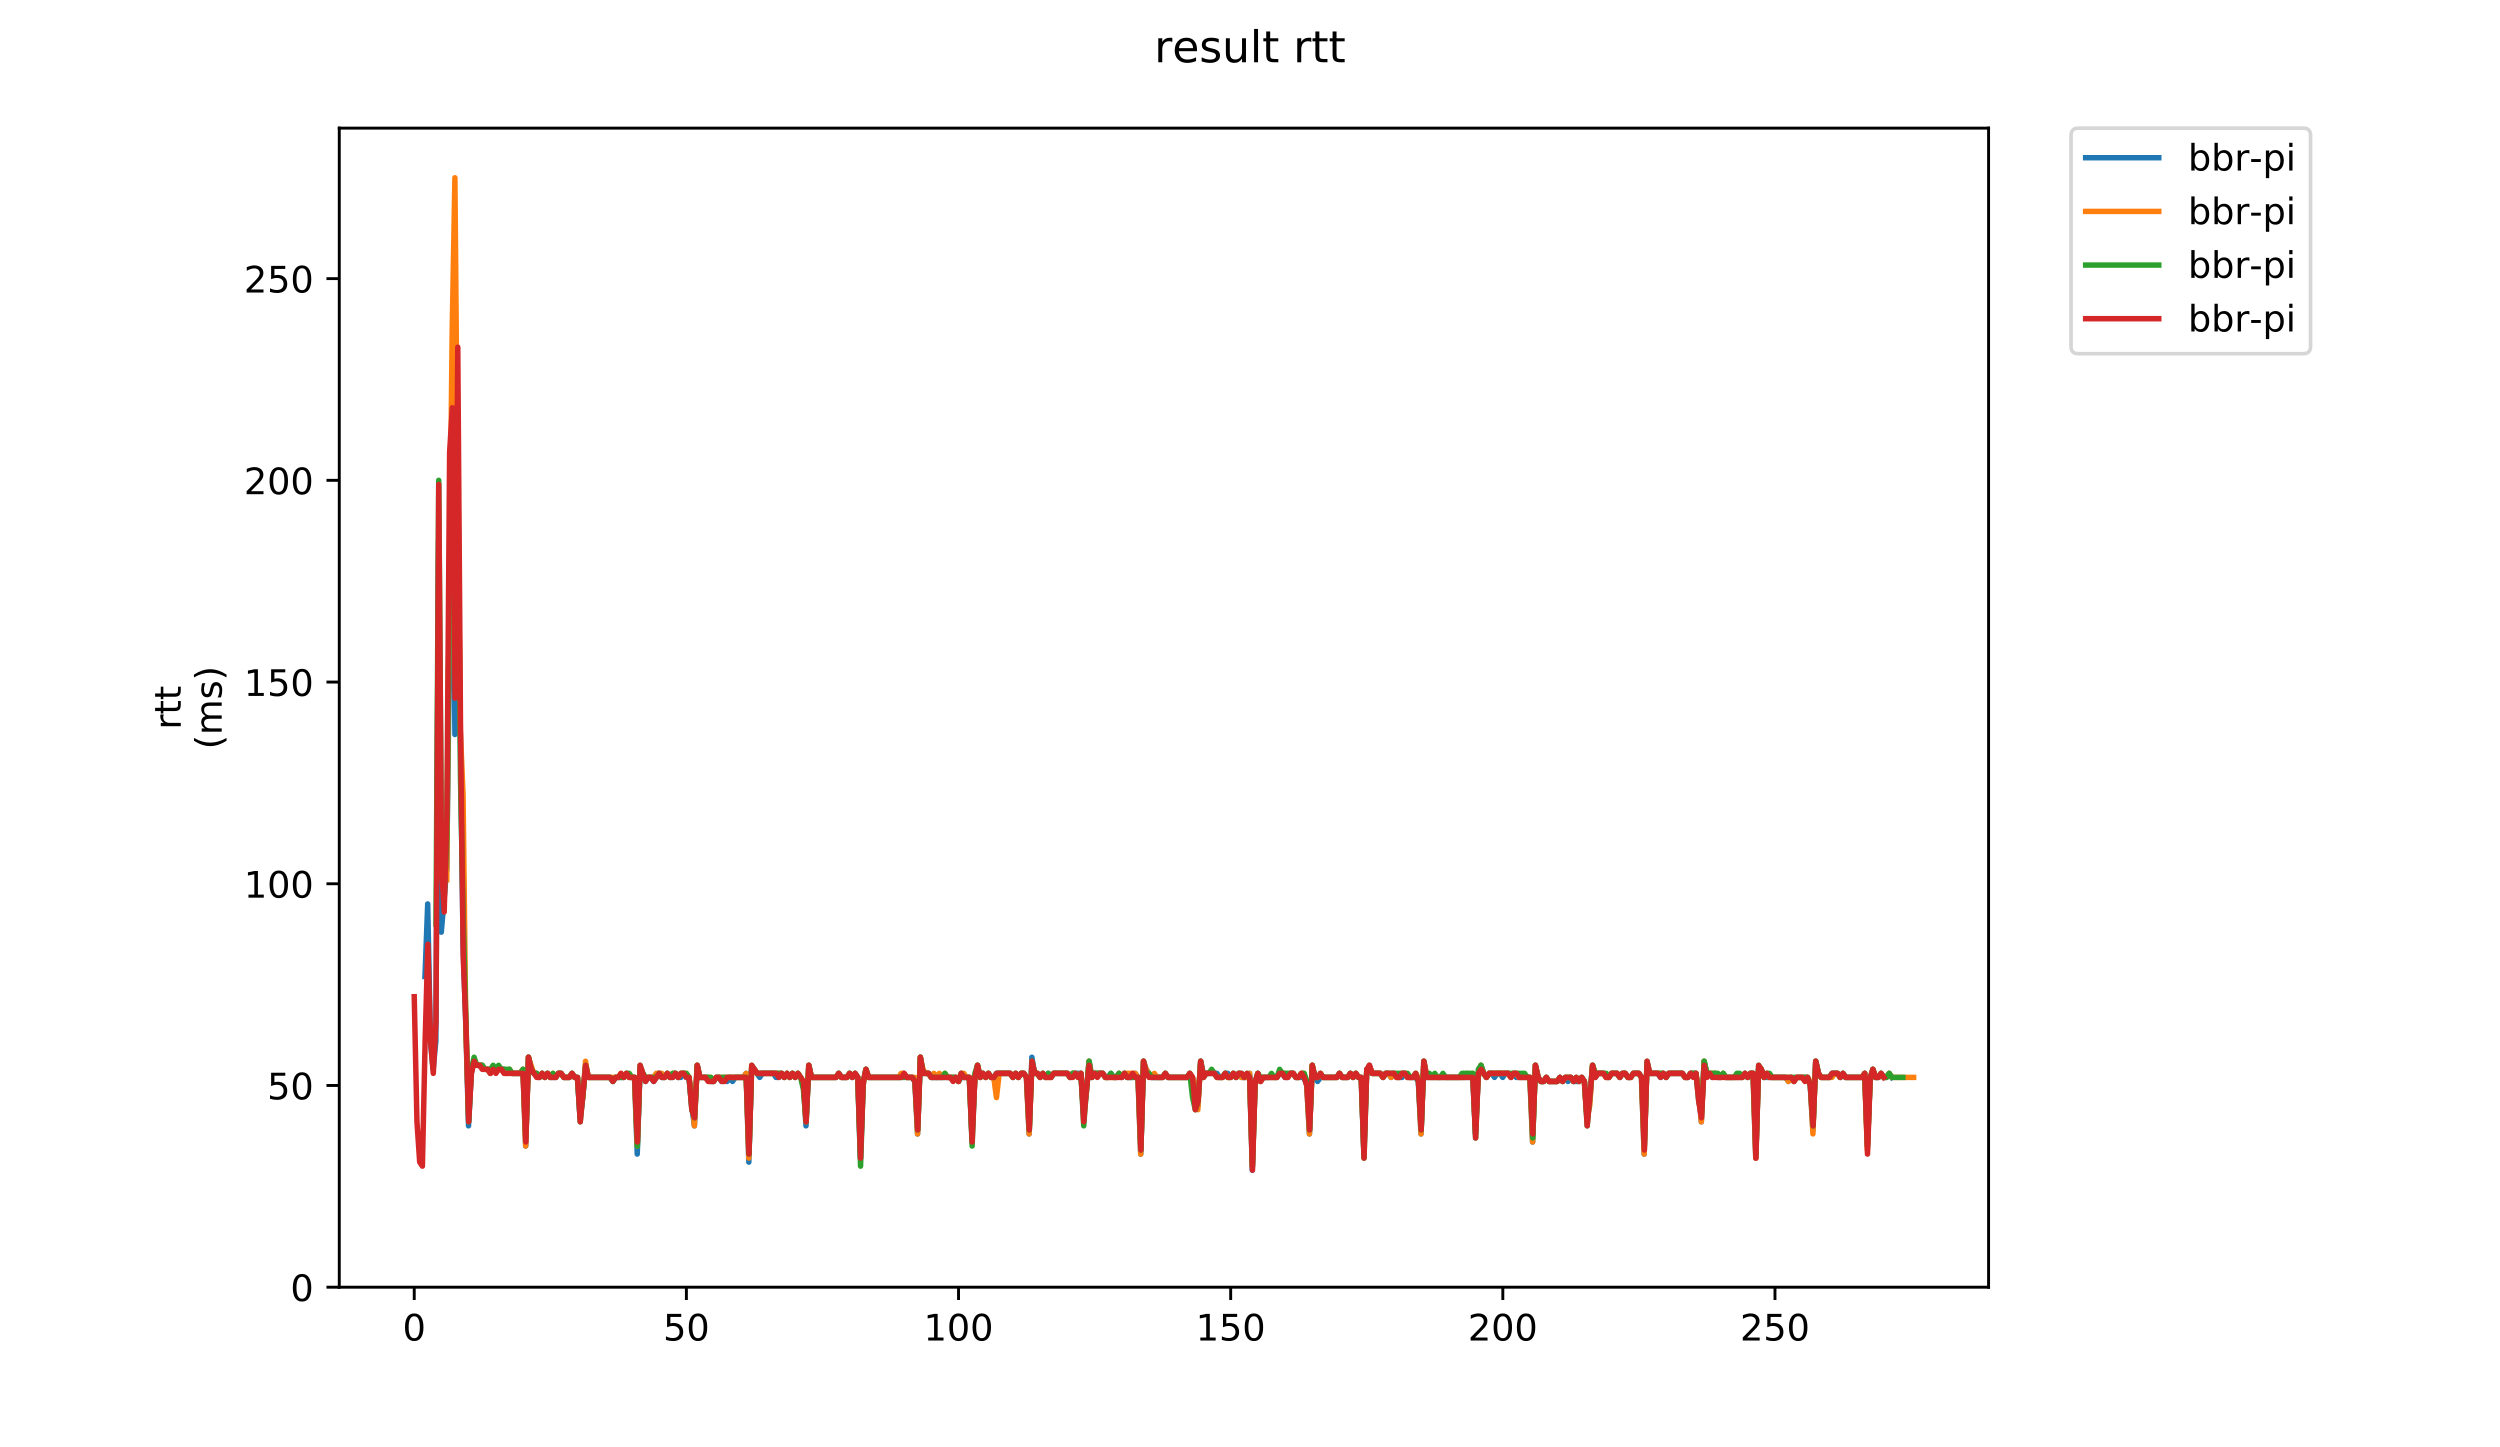 <?xml version="1.0" encoding="utf-8" standalone="no"?>
<!DOCTYPE svg PUBLIC "-//W3C//DTD SVG 1.1//EN"
  "http://www.w3.org/Graphics/SVG/1.1/DTD/svg11.dtd">
<!-- Created with matplotlib (https://matplotlib.org/) -->
<svg height="396pt" version="1.1" viewBox="0 0 684 396" width="684pt" xmlns="http://www.w3.org/2000/svg" xmlns:xlink="http://www.w3.org/1999/xlink">
 <defs>
  <style type="text/css">
*{stroke-linecap:butt;stroke-linejoin:round;}
  </style>
 </defs>
 <g id="figure_1">
  <g id="patch_1">
   <path d="M 0 396 
L 684 396 
L 684 0 
L 0 0 
z
" style="fill:#ffffff;"/>
  </g>
  <g id="axes_1">
   <g id="patch_2">
    <path d="M 92.824 352.174 
L 544.074 352.174 
L 544.074 35.062 
L 92.824 35.062 
z
" style="fill:#ffffff;"/>
   </g>
   <g id="matplotlib.axis_1">
    <g id="xtick_1">
     <g id="line2d_1">
      <defs>
       <path d="M 0 0 
L 0 3.5 
" id="m25104ca6f6" style="stroke:#000000;stroke-width:0.8;"/>
      </defs>
      <g>
       <use style="stroke:#000000;stroke-width:0.8;" x="113.335" xlink:href="#m25104ca6f6" y="352.174"/>
      </g>
     </g>
     <g id="text_1">
      <!-- 0 -->
      <defs>
       <path d="M 31.781 66.406 
Q 24.172 66.406 20.328 58.906 
Q 16.5 51.422 16.5 36.375 
Q 16.5 21.391 20.328 13.891 
Q 24.172 6.391 31.781 6.391 
Q 39.453 6.391 43.281 13.891 
Q 47.125 21.391 47.125 36.375 
Q 47.125 51.422 43.281 58.906 
Q 39.453 66.406 31.781 66.406 
z
M 31.781 74.219 
Q 44.047 74.219 50.516 64.516 
Q 56.984 54.828 56.984 36.375 
Q 56.984 17.969 50.516 8.266 
Q 44.047 -1.422 31.781 -1.422 
Q 19.531 -1.422 13.062 8.266 
Q 6.594 17.969 6.594 36.375 
Q 6.594 54.828 13.062 64.516 
Q 19.531 74.219 31.781 74.219 
z
" id="DejaVuSans-48"/>
      </defs>
      <g transform="translate(110.154 366.773)scale(0.1 -0.1)">
       <use xlink:href="#DejaVuSans-48"/>
      </g>
     </g>
    </g>
    <g id="xtick_2">
     <g id="line2d_2">
      <g>
       <use style="stroke:#000000;stroke-width:0.8;" x="187.795" xlink:href="#m25104ca6f6" y="352.174"/>
      </g>
     </g>
     <g id="text_2">
      <!-- 50 -->
      <defs>
       <path d="M 10.797 72.906 
L 49.516 72.906 
L 49.516 64.594 
L 19.828 64.594 
L 19.828 46.734 
Q 21.969 47.469 24.109 47.828 
Q 26.266 48.188 28.422 48.188 
Q 40.625 48.188 47.75 41.5 
Q 54.891 34.812 54.891 23.391 
Q 54.891 11.625 47.562 5.094 
Q 40.234 -1.422 26.906 -1.422 
Q 22.312 -1.422 17.547 -0.641 
Q 12.797 0.141 7.719 1.703 
L 7.719 11.625 
Q 12.109 9.234 16.797 8.062 
Q 21.484 6.891 26.703 6.891 
Q 35.156 6.891 40.078 11.328 
Q 45.016 15.766 45.016 23.391 
Q 45.016 31 40.078 35.438 
Q 35.156 39.891 26.703 39.891 
Q 22.75 39.891 18.812 39.016 
Q 14.891 38.141 10.797 36.281 
z
" id="DejaVuSans-53"/>
      </defs>
      <g transform="translate(181.432 366.773)scale(0.1 -0.1)">
       <use xlink:href="#DejaVuSans-53"/>
       <use x="63.623" xlink:href="#DejaVuSans-48"/>
      </g>
     </g>
    </g>
    <g id="xtick_3">
     <g id="line2d_3">
      <g>
       <use style="stroke:#000000;stroke-width:0.8;" x="262.254" xlink:href="#m25104ca6f6" y="352.174"/>
      </g>
     </g>
     <g id="text_3">
      <!-- 100 -->
      <defs>
       <path d="M 12.406 8.297 
L 28.516 8.297 
L 28.516 63.922 
L 10.984 60.406 
L 10.984 69.391 
L 28.422 72.906 
L 38.281 72.906 
L 38.281 8.297 
L 54.391 8.297 
L 54.391 0 
L 12.406 0 
z
" id="DejaVuSans-49"/>
      </defs>
      <g transform="translate(252.71 366.773)scale(0.1 -0.1)">
       <use xlink:href="#DejaVuSans-49"/>
       <use x="63.623" xlink:href="#DejaVuSans-48"/>
       <use x="127.246" xlink:href="#DejaVuSans-48"/>
      </g>
     </g>
    </g>
    <g id="xtick_4">
     <g id="line2d_4">
      <g>
       <use style="stroke:#000000;stroke-width:0.8;" x="336.713" xlink:href="#m25104ca6f6" y="352.174"/>
      </g>
     </g>
     <g id="text_4">
      <!-- 150 -->
      <g transform="translate(327.169 366.773)scale(0.1 -0.1)">
       <use xlink:href="#DejaVuSans-49"/>
       <use x="63.623" xlink:href="#DejaVuSans-53"/>
       <use x="127.246" xlink:href="#DejaVuSans-48"/>
      </g>
     </g>
    </g>
    <g id="xtick_5">
     <g id="line2d_5">
      <g>
       <use style="stroke:#000000;stroke-width:0.8;" x="411.172" xlink:href="#m25104ca6f6" y="352.174"/>
      </g>
     </g>
     <g id="text_5">
      <!-- 200 -->
      <defs>
       <path d="M 19.188 8.297 
L 53.609 8.297 
L 53.609 0 
L 7.328 0 
L 7.328 8.297 
Q 12.938 14.109 22.625 23.891 
Q 32.328 33.688 34.812 36.531 
Q 39.547 41.844 41.422 45.531 
Q 43.312 49.219 43.312 52.781 
Q 43.312 58.594 39.234 62.25 
Q 35.156 65.922 28.609 65.922 
Q 23.969 65.922 18.812 64.312 
Q 13.672 62.703 7.812 59.422 
L 7.812 69.391 
Q 13.766 71.781 18.938 73 
Q 24.125 74.219 28.422 74.219 
Q 39.75 74.219 46.484 68.547 
Q 53.219 62.891 53.219 53.422 
Q 53.219 48.922 51.531 44.891 
Q 49.859 40.875 45.406 35.406 
Q 44.188 33.984 37.641 27.219 
Q 31.109 20.453 19.188 8.297 
z
" id="DejaVuSans-50"/>
      </defs>
      <g transform="translate(401.629 366.773)scale(0.1 -0.1)">
       <use xlink:href="#DejaVuSans-50"/>
       <use x="63.623" xlink:href="#DejaVuSans-48"/>
       <use x="127.246" xlink:href="#DejaVuSans-48"/>
      </g>
     </g>
    </g>
    <g id="xtick_6">
     <g id="line2d_6">
      <g>
       <use style="stroke:#000000;stroke-width:0.8;" x="485.632" xlink:href="#m25104ca6f6" y="352.174"/>
      </g>
     </g>
     <g id="text_6">
      <!-- 250 -->
      <g transform="translate(476.088 366.773)scale(0.1 -0.1)">
       <use xlink:href="#DejaVuSans-50"/>
       <use x="63.623" xlink:href="#DejaVuSans-53"/>
       <use x="127.246" xlink:href="#DejaVuSans-48"/>
      </g>
     </g>
    </g>
   </g>
   <g id="matplotlib.axis_2">
    <g id="ytick_1">
     <g id="line2d_7">
      <defs>
       <path d="M 0 0 
L -3.5 0 
" id="mafc0c4da91" style="stroke:#000000;stroke-width:0.8;"/>
      </defs>
      <g>
       <use style="stroke:#000000;stroke-width:0.8;" x="92.824" xlink:href="#mafc0c4da91" y="352.174"/>
      </g>
     </g>
     <g id="text_7">
      <!-- 0 -->
      <g transform="translate(79.461 355.973)scale(0.1 -0.1)">
       <use xlink:href="#DejaVuSans-48"/>
      </g>
     </g>
    </g>
    <g id="ytick_2">
     <g id="line2d_8">
      <g>
       <use style="stroke:#000000;stroke-width:0.8;" x="92.824" xlink:href="#mafc0c4da91" y="296.986"/>
      </g>
     </g>
     <g id="text_8">
      <!-- 50 -->
      <g transform="translate(73.099 300.785)scale(0.1 -0.1)">
       <use xlink:href="#DejaVuSans-53"/>
       <use x="63.623" xlink:href="#DejaVuSans-48"/>
      </g>
     </g>
    </g>
    <g id="ytick_3">
     <g id="line2d_9">
      <g>
       <use style="stroke:#000000;stroke-width:0.8;" x="92.824" xlink:href="#mafc0c4da91" y="241.798"/>
      </g>
     </g>
     <g id="text_9">
      <!-- 100 -->
      <g transform="translate(66.736 245.597)scale(0.1 -0.1)">
       <use xlink:href="#DejaVuSans-49"/>
       <use x="63.623" xlink:href="#DejaVuSans-48"/>
       <use x="127.246" xlink:href="#DejaVuSans-48"/>
      </g>
     </g>
    </g>
    <g id="ytick_4">
     <g id="line2d_10">
      <g>
       <use style="stroke:#000000;stroke-width:0.8;" x="92.824" xlink:href="#mafc0c4da91" y="186.609"/>
      </g>
     </g>
     <g id="text_10">
      <!-- 150 -->
      <g transform="translate(66.736 190.409)scale(0.1 -0.1)">
       <use xlink:href="#DejaVuSans-49"/>
       <use x="63.623" xlink:href="#DejaVuSans-53"/>
       <use x="127.246" xlink:href="#DejaVuSans-48"/>
      </g>
     </g>
    </g>
    <g id="ytick_5">
     <g id="line2d_11">
      <g>
       <use style="stroke:#000000;stroke-width:0.8;" x="92.824" xlink:href="#mafc0c4da91" y="131.421"/>
      </g>
     </g>
     <g id="text_11">
      <!-- 200 -->
      <g transform="translate(66.736 135.22)scale(0.1 -0.1)">
       <use xlink:href="#DejaVuSans-50"/>
       <use x="63.623" xlink:href="#DejaVuSans-48"/>
       <use x="127.246" xlink:href="#DejaVuSans-48"/>
      </g>
     </g>
    </g>
    <g id="ytick_6">
     <g id="line2d_12">
      <g>
       <use style="stroke:#000000;stroke-width:0.8;" x="92.824" xlink:href="#mafc0c4da91" y="76.233"/>
      </g>
     </g>
     <g id="text_12">
      <!-- 250 -->
      <g transform="translate(66.736 80.032)scale(0.1 -0.1)">
       <use xlink:href="#DejaVuSans-50"/>
       <use x="63.623" xlink:href="#DejaVuSans-53"/>
       <use x="127.246" xlink:href="#DejaVuSans-48"/>
      </g>
     </g>
    </g>
    <g id="text_13">
     <!-- rtt -->
     <defs>
      <path d="M 41.109 46.297 
Q 39.594 47.172 37.812 47.578 
Q 36.031 48 33.891 48 
Q 26.266 48 22.188 43.047 
Q 18.109 38.094 18.109 28.812 
L 18.109 0 
L 9.078 0 
L 9.078 54.688 
L 18.109 54.688 
L 18.109 46.188 
Q 20.953 51.172 25.484 53.578 
Q 30.031 56 36.531 56 
Q 37.453 56 38.578 55.875 
Q 39.703 55.766 41.062 55.516 
z
" id="DejaVuSans-114"/>
      <path d="M 18.312 70.219 
L 18.312 54.688 
L 36.812 54.688 
L 36.812 47.703 
L 18.312 47.703 
L 18.312 18.016 
Q 18.312 11.328 20.141 9.422 
Q 21.969 7.516 27.594 7.516 
L 36.812 7.516 
L 36.812 0 
L 27.594 0 
Q 17.188 0 13.234 3.875 
Q 9.281 7.766 9.281 18.016 
L 9.281 47.703 
L 2.688 47.703 
L 2.688 54.688 
L 9.281 54.688 
L 9.281 70.219 
z
" id="DejaVuSans-116"/>
     </defs>
     <g transform="translate(49.459 199.594)rotate(-90)scale(0.1 -0.1)">
      <use xlink:href="#DejaVuSans-114"/>
      <use x="41.113" xlink:href="#DejaVuSans-116"/>
      <use x="80.322" xlink:href="#DejaVuSans-116"/>
     </g>
     <!-- (ms) -->
     <defs>
      <path d="M 31 75.875 
Q 24.469 64.656 21.281 53.656 
Q 18.109 42.672 18.109 31.391 
Q 18.109 20.125 21.312 9.062 
Q 24.516 -2 31 -13.188 
L 23.188 -13.188 
Q 15.875 -1.703 12.234 9.375 
Q 8.594 20.453 8.594 31.391 
Q 8.594 42.281 12.203 53.312 
Q 15.828 64.359 23.188 75.875 
z
" id="DejaVuSans-40"/>
      <path d="M 52 44.188 
Q 55.375 50.25 60.062 53.125 
Q 64.75 56 71.094 56 
Q 79.641 56 84.281 50.016 
Q 88.922 44.047 88.922 33.016 
L 88.922 0 
L 79.891 0 
L 79.891 32.719 
Q 79.891 40.578 77.094 44.375 
Q 74.312 48.188 68.609 48.188 
Q 61.625 48.188 57.562 43.547 
Q 53.516 38.922 53.516 30.906 
L 53.516 0 
L 44.484 0 
L 44.484 32.719 
Q 44.484 40.625 41.703 44.406 
Q 38.922 48.188 33.109 48.188 
Q 26.219 48.188 22.156 43.531 
Q 18.109 38.875 18.109 30.906 
L 18.109 0 
L 9.078 0 
L 9.078 54.688 
L 18.109 54.688 
L 18.109 46.188 
Q 21.188 51.219 25.484 53.609 
Q 29.781 56 35.688 56 
Q 41.656 56 45.828 52.969 
Q 50 49.953 52 44.188 
z
" id="DejaVuSans-109"/>
      <path d="M 44.281 53.078 
L 44.281 44.578 
Q 40.484 46.531 36.375 47.5 
Q 32.281 48.484 27.875 48.484 
Q 21.188 48.484 17.844 46.438 
Q 14.5 44.391 14.5 40.281 
Q 14.5 37.156 16.891 35.375 
Q 19.281 33.594 26.516 31.984 
L 29.594 31.297 
Q 39.156 29.25 43.188 25.516 
Q 47.219 21.781 47.219 15.094 
Q 47.219 7.469 41.188 3.016 
Q 35.156 -1.422 24.609 -1.422 
Q 20.219 -1.422 15.453 -0.562 
Q 10.688 0.297 5.422 2 
L 5.422 11.281 
Q 10.406 8.688 15.234 7.391 
Q 20.062 6.109 24.812 6.109 
Q 31.156 6.109 34.562 8.281 
Q 37.984 10.453 37.984 14.406 
Q 37.984 18.062 35.516 20.016 
Q 33.062 21.969 24.703 23.781 
L 21.578 24.516 
Q 13.234 26.266 9.516 29.906 
Q 5.812 33.547 5.812 39.891 
Q 5.812 47.609 11.281 51.797 
Q 16.75 56 26.812 56 
Q 31.781 56 36.172 55.266 
Q 40.578 54.547 44.281 53.078 
z
" id="DejaVuSans-115"/>
      <path d="M 8.016 75.875 
L 15.828 75.875 
Q 23.141 64.359 26.781 53.312 
Q 30.422 42.281 30.422 31.391 
Q 30.422 20.453 26.781 9.375 
Q 23.141 -1.703 15.828 -13.188 
L 8.016 -13.188 
Q 14.5 -2 17.703 9.062 
Q 20.906 20.125 20.906 31.391 
Q 20.906 42.672 17.703 53.656 
Q 14.5 64.656 8.016 75.875 
z
" id="DejaVuSans-41"/>
     </defs>
     <g transform="translate(60.657 204.995)rotate(-90)scale(0.1 -0.1)">
      <use xlink:href="#DejaVuSans-40"/>
      <use x="39.014" xlink:href="#DejaVuSans-109"/>
      <use x="136.426" xlink:href="#DejaVuSans-115"/>
      <use x="188.525" xlink:href="#DejaVuSans-41"/>
     </g>
    </g>
   </g>
   <g id="line2d_13">
    <path clip-path="url(#pb8a2d7caa4)" d="M 116.272 267.184 
L 117.017 247.316 
L 117.761 284.845 
L 118.506 292.571 
L 119.25 284.845 
L 119.995 147.978 
L 120.739 255.043 
L 122.229 237.383 
L 123.718 118.176 
L 124.462 200.958 
L 125.207 182.194 
L 125.952 200.958 
L 126.696 258.354 
L 127.441 280.429 
L 128.185 308.024 
L 128.93 293.675 
L 129.675 290.363 
L 130.419 291.467 
L 131.908 291.467 
L 132.653 292.571 
L 133.398 292.571 
L 134.142 293.675 
L 134.887 292.571 
L 137.865 292.571 
L 138.61 293.675 
L 139.354 292.571 
L 140.099 293.675 
L 142.333 293.675 
L 143.077 292.571 
L 143.822 313.542 
L 144.566 289.26 
L 145.311 292.571 
L 146.056 293.675 
L 146.8 293.675 
L 147.545 294.778 
L 148.289 293.675 
L 149.034 294.778 
L 149.779 293.675 
L 150.523 294.778 
L 152.012 294.778 
L 152.757 293.675 
L 153.502 293.675 
L 154.246 294.778 
L 155.735 294.778 
L 156.48 293.675 
L 157.225 294.778 
L 157.969 294.778 
L 158.714 305.816 
L 159.458 300.297 
L 160.203 291.467 
L 160.947 294.778 
L 166.904 294.778 
L 167.649 295.882 
L 168.393 294.778 
L 170.627 294.778 
L 171.372 293.675 
L 172.116 294.778 
L 173.606 294.778 
L 174.35 315.75 
L 175.095 292.571 
L 175.839 293.675 
L 176.584 295.882 
L 177.329 294.778 
L 178.073 294.778 
L 178.818 295.882 
L 180.307 293.675 
L 181.051 294.778 
L 181.796 294.778 
L 182.541 293.675 
L 183.285 294.778 
L 184.03 294.778 
L 184.774 293.675 
L 185.519 294.778 
L 186.264 294.778 
L 187.008 293.675 
L 187.753 294.778 
L 188.497 294.778 
L 189.242 302.505 
L 189.987 308.024 
L 190.731 291.467 
L 191.476 294.778 
L 193.71 294.778 
L 194.454 295.882 
L 195.199 295.882 
L 195.943 294.778 
L 196.688 294.778 
L 197.433 295.882 
L 198.177 294.778 
L 198.922 295.882 
L 199.666 294.778 
L 200.411 295.882 
L 201.155 294.778 
L 203.389 294.778 
L 204.134 293.675 
L 204.878 317.957 
L 205.623 292.571 
L 206.368 292.571 
L 207.857 294.778 
L 208.601 293.675 
L 211.58 293.675 
L 212.324 294.778 
L 213.069 294.778 
L 213.814 293.675 
L 214.558 294.778 
L 215.303 293.675 
L 216.047 294.778 
L 216.792 293.675 
L 217.537 294.778 
L 218.281 293.675 
L 219.77 295.882 
L 220.515 308.024 
L 221.259 291.467 
L 222.004 294.778 
L 228.705 294.778 
L 229.45 293.675 
L 230.195 294.778 
L 231.684 294.778 
L 232.428 293.675 
L 233.173 294.778 
L 233.918 293.675 
L 234.662 294.778 
L 235.407 316.854 
L 236.151 296.986 
L 236.896 292.571 
L 237.641 294.778 
L 246.576 294.778 
L 247.32 293.675 
L 248.065 294.778 
L 249.554 294.778 
L 250.299 295.882 
L 251.043 310.231 
L 251.788 289.26 
L 252.532 293.675 
L 254.022 293.675 
L 254.766 294.778 
L 261.467 294.778 
L 262.212 295.882 
L 262.957 294.778 
L 265.19 294.778 
L 265.935 311.335 
L 266.68 295.882 
L 267.424 291.467 
L 268.169 294.778 
L 268.913 293.675 
L 269.658 294.778 
L 270.403 293.675 
L 271.147 294.778 
L 271.892 294.778 
L 272.636 293.675 
L 276.359 293.675 
L 277.104 294.778 
L 277.849 293.675 
L 278.593 294.778 
L 279.338 293.675 
L 280.082 293.675 
L 280.827 294.778 
L 281.571 310.231 
L 282.316 289.26 
L 283.061 293.675 
L 283.805 293.675 
L 284.55 294.778 
L 285.294 293.675 
L 286.039 294.778 
L 286.784 293.675 
L 287.528 294.778 
L 288.273 293.675 
L 291.996 293.675 
L 292.74 294.778 
L 293.485 293.675 
L 295.719 293.675 
L 296.463 304.712 
L 297.208 299.193 
L 297.953 290.363 
L 298.697 294.778 
L 299.442 293.675 
L 301.675 293.675 
L 302.42 294.778 
L 303.165 294.778 
L 303.909 293.675 
L 304.654 294.778 
L 305.398 294.778 
L 306.143 293.675 
L 306.888 294.778 
L 307.632 293.675 
L 308.377 294.778 
L 309.866 294.778 
L 310.611 293.675 
L 311.355 294.778 
L 312.1 315.75 
L 312.844 290.363 
L 313.589 292.571 
L 315.078 294.778 
L 318.057 294.778 
L 318.801 293.675 
L 319.546 294.778 
L 324.758 294.778 
L 325.502 293.675 
L 326.247 294.778 
L 326.992 298.09 
L 327.736 302.505 
L 328.481 290.363 
L 329.225 293.675 
L 332.948 293.675 
L 333.693 294.778 
L 334.438 294.778 
L 335.182 293.675 
L 335.927 293.675 
L 336.671 294.778 
L 337.416 293.675 
L 338.161 294.778 
L 338.905 293.675 
L 339.65 294.778 
L 341.139 294.778 
L 341.883 293.675 
L 342.628 320.165 
L 343.373 296.986 
L 344.117 293.675 
L 344.862 295.882 
L 345.606 294.778 
L 349.329 294.778 
L 350.074 293.675 
L 350.819 293.675 
L 351.563 294.778 
L 352.308 294.778 
L 353.052 293.675 
L 353.797 293.675 
L 354.542 294.778 
L 356.775 294.778 
L 357.52 296.986 
L 358.264 310.231 
L 359.009 291.467 
L 359.754 294.778 
L 360.498 295.882 
L 361.243 294.778 
L 365.71 294.778 
L 366.455 293.675 
L 367.2 294.778 
L 368.689 294.778 
L 369.433 293.675 
L 370.178 294.778 
L 370.923 293.675 
L 371.667 294.778 
L 372.412 294.778 
L 373.156 315.75 
L 373.901 293.675 
L 374.646 291.467 
L 375.39 293.675 
L 377.624 293.675 
L 378.368 294.778 
L 379.113 293.675 
L 379.858 293.675 
L 380.602 294.778 
L 381.347 293.675 
L 382.091 294.778 
L 383.581 294.778 
L 384.325 293.675 
L 385.07 294.778 
L 387.304 294.778 
L 388.048 295.882 
L 388.793 310.231 
L 389.537 290.363 
L 390.282 294.778 
L 402.94 294.778 
L 403.685 310.231 
L 404.429 294.778 
L 405.174 291.467 
L 405.918 293.675 
L 406.663 294.778 
L 407.408 293.675 
L 408.152 293.675 
L 408.897 294.778 
L 409.641 293.675 
L 410.386 293.675 
L 411.131 294.778 
L 411.875 293.675 
L 412.62 293.675 
L 413.364 294.778 
L 414.109 293.675 
L 414.854 294.778 
L 418.576 294.778 
L 419.321 312.439 
L 420.066 291.467 
L 420.81 294.778 
L 421.555 295.882 
L 422.299 295.882 
L 423.044 294.778 
L 423.789 295.882 
L 426.022 295.882 
L 426.767 294.778 
L 427.512 295.882 
L 428.256 294.778 
L 429.001 295.882 
L 429.745 294.778 
L 430.49 295.882 
L 431.979 295.882 
L 432.724 294.778 
L 433.468 295.882 
L 434.213 305.816 
L 434.958 301.401 
L 435.702 291.467 
L 436.447 294.778 
L 437.191 293.675 
L 438.68 293.675 
L 439.425 294.778 
L 440.17 294.778 
L 440.914 293.675 
L 442.403 293.675 
L 443.148 294.778 
L 443.893 293.675 
L 444.637 293.675 
L 445.382 294.778 
L 446.126 294.778 
L 446.871 293.675 
L 448.36 293.675 
L 449.105 294.778 
L 449.849 315.75 
L 450.594 291.467 
L 451.339 293.675 
L 453.572 293.675 
L 454.317 294.778 
L 455.062 293.675 
L 455.806 294.778 
L 456.551 293.675 
L 460.274 293.675 
L 461.018 294.778 
L 461.763 294.778 
L 462.507 293.675 
L 463.997 293.675 
L 464.741 299.193 
L 465.486 306.92 
L 466.23 290.363 
L 466.975 293.675 
L 467.72 293.675 
L 468.464 294.778 
L 469.209 293.675 
L 469.953 294.778 
L 470.698 294.778 
L 471.443 293.675 
L 472.187 294.778 
L 476.655 294.778 
L 477.399 293.675 
L 478.144 294.778 
L 478.888 293.675 
L 479.633 293.675 
L 480.378 316.854 
L 481.122 292.571 
L 481.867 292.571 
L 482.611 294.778 
L 488.568 294.778 
L 489.313 295.882 
L 490.057 294.778 
L 490.802 295.882 
L 491.547 294.778 
L 494.525 294.778 
L 495.27 296.986 
L 496.014 309.127 
L 496.759 290.363 
L 497.503 293.675 
L 498.248 294.778 
L 500.482 294.778 
L 501.226 293.675 
L 502.715 293.675 
L 503.46 294.778 
L 504.205 293.675 
L 504.949 294.778 
L 509.417 294.778 
L 510.161 293.675 
L 510.906 313.542 
L 511.651 295.882 
L 512.395 292.571 
L 513.14 294.778 
L 513.884 294.778 
L 514.629 293.675 
L 515.374 294.778 
L 516.118 294.778 
L 516.863 293.675 
L 517.607 294.778 
L 517.607 294.778 
" style="fill:none;stroke:#1f77b4;stroke-linecap:square;stroke-width:1.5;"/>
   </g>
   <g id="line2d_14">
    <path clip-path="url(#pb8a2d7caa4)" d="M 122.227 240.694 
L 122.972 159.015 
L 123.716 90.582 
L 124.461 48.639 
L 125.206 133.629 
L 125.95 199.855 
L 126.695 217.515 
L 127.439 280.429 
L 128.184 304.712 
L 128.929 293.675 
L 129.673 290.363 
L 130.418 291.467 
L 131.907 291.467 
L 132.651 292.571 
L 133.396 292.571 
L 134.141 293.675 
L 134.885 292.571 
L 137.864 292.571 
L 138.608 293.675 
L 139.353 292.571 
L 140.097 293.675 
L 142.331 293.675 
L 143.076 292.571 
L 143.82 313.542 
L 144.565 289.26 
L 146.054 293.675 
L 146.799 293.675 
L 147.543 294.778 
L 148.288 293.675 
L 149.033 294.778 
L 149.777 293.675 
L 150.522 294.778 
L 151.266 293.675 
L 152.011 294.778 
L 152.755 293.675 
L 153.5 293.675 
L 154.245 294.778 
L 155.734 294.778 
L 156.478 293.675 
L 157.223 294.778 
L 157.968 294.778 
L 158.712 303.609 
L 159.457 300.297 
L 160.201 290.363 
L 160.946 294.778 
L 169.137 294.778 
L 169.881 293.675 
L 170.626 294.778 
L 171.37 293.675 
L 172.115 294.778 
L 173.604 294.778 
L 174.349 313.542 
L 175.093 292.571 
L 176.582 294.778 
L 178.816 294.778 
L 179.561 293.675 
L 181.05 293.675 
L 181.795 294.778 
L 182.539 293.675 
L 183.284 294.778 
L 184.028 293.675 
L 184.773 293.675 
L 185.518 294.778 
L 186.262 293.675 
L 187.751 293.675 
L 188.496 294.778 
L 189.241 299.193 
L 189.985 308.024 
L 190.73 291.467 
L 191.474 294.778 
L 194.453 294.778 
L 195.197 295.882 
L 195.942 294.778 
L 203.388 294.778 
L 204.132 293.675 
L 204.877 316.854 
L 205.622 292.571 
L 206.366 292.571 
L 207.111 293.675 
L 213.812 293.675 
L 214.557 294.778 
L 215.301 293.675 
L 216.046 294.778 
L 216.79 293.675 
L 217.535 294.778 
L 218.28 293.675 
L 219.769 295.882 
L 220.513 306.92 
L 221.258 291.467 
L 222.003 294.778 
L 228.704 294.778 
L 229.449 293.675 
L 230.193 294.778 
L 231.682 294.778 
L 232.427 293.675 
L 233.171 294.778 
L 233.916 293.675 
L 234.661 294.778 
L 235.405 314.646 
L 236.15 296.986 
L 236.894 292.571 
L 237.639 294.778 
L 245.83 294.778 
L 246.574 293.675 
L 247.319 293.675 
L 248.063 294.778 
L 250.297 294.778 
L 251.042 310.231 
L 251.786 289.26 
L 252.531 292.571 
L 253.275 293.675 
L 254.02 293.675 
L 254.765 294.778 
L 255.509 293.675 
L 256.254 294.778 
L 256.998 293.675 
L 257.743 294.778 
L 258.488 293.675 
L 259.232 294.778 
L 261.466 294.778 
L 262.211 295.882 
L 262.955 293.675 
L 263.7 293.675 
L 264.444 294.778 
L 265.189 294.778 
L 265.934 310.231 
L 266.678 295.882 
L 267.423 291.467 
L 268.167 294.778 
L 268.912 293.675 
L 269.657 294.778 
L 270.401 293.675 
L 271.146 294.778 
L 271.89 294.778 
L 272.635 300.297 
L 273.379 293.675 
L 276.358 293.675 
L 277.102 294.778 
L 277.847 293.675 
L 278.592 294.778 
L 279.336 293.675 
L 280.081 293.675 
L 280.825 294.778 
L 281.57 310.231 
L 282.315 290.363 
L 283.059 293.675 
L 283.804 293.675 
L 284.548 294.778 
L 285.293 293.675 
L 286.038 294.778 
L 287.527 294.778 
L 288.271 293.675 
L 291.994 293.675 
L 292.739 294.778 
L 293.483 293.675 
L 294.228 293.675 
L 294.973 294.778 
L 295.717 293.675 
L 296.462 303.609 
L 297.206 299.193 
L 297.951 290.363 
L 298.696 294.778 
L 299.44 293.675 
L 301.674 293.675 
L 302.419 294.778 
L 305.397 294.778 
L 306.142 293.675 
L 306.886 294.778 
L 307.631 293.675 
L 310.609 293.675 
L 311.354 294.778 
L 312.098 315.75 
L 312.843 290.363 
L 313.587 292.571 
L 315.077 294.778 
L 315.821 293.675 
L 316.566 294.778 
L 318.055 294.778 
L 318.8 293.675 
L 319.544 294.778 
L 324.756 294.778 
L 325.501 293.675 
L 326.246 294.778 
L 326.99 296.986 
L 327.735 303.609 
L 328.479 290.363 
L 329.224 294.778 
L 329.968 293.675 
L 332.202 293.675 
L 332.947 294.778 
L 334.436 294.778 
L 335.181 293.675 
L 335.925 294.778 
L 336.67 294.778 
L 337.414 293.675 
L 338.159 294.778 
L 338.904 293.675 
L 339.648 294.778 
L 341.137 294.778 
L 341.882 293.675 
L 342.627 319.061 
L 343.371 296.986 
L 344.116 293.675 
L 344.86 295.882 
L 345.605 294.778 
L 349.328 294.778 
L 350.072 293.675 
L 351.562 293.675 
L 352.306 294.778 
L 353.051 293.675 
L 353.795 293.675 
L 354.54 294.778 
L 355.285 294.778 
L 356.029 293.675 
L 356.774 293.675 
L 357.518 296.986 
L 358.263 310.231 
L 359.008 291.467 
L 359.752 294.778 
L 360.497 294.778 
L 361.241 293.675 
L 361.986 294.778 
L 365.709 294.778 
L 366.454 293.675 
L 367.198 294.778 
L 368.687 294.778 
L 369.432 293.675 
L 370.176 294.778 
L 370.921 293.675 
L 371.666 294.778 
L 372.41 294.778 
L 373.155 314.646 
L 373.899 293.675 
L 374.644 291.467 
L 375.389 293.675 
L 377.622 293.675 
L 378.367 294.778 
L 379.112 293.675 
L 379.856 293.675 
L 380.601 294.778 
L 381.345 293.675 
L 382.09 294.778 
L 382.835 294.778 
L 383.579 293.675 
L 384.324 293.675 
L 385.068 294.778 
L 386.558 294.778 
L 387.302 293.675 
L 388.047 294.778 
L 388.791 310.231 
L 389.536 290.363 
L 390.28 293.675 
L 391.025 294.778 
L 400.705 294.778 
L 401.449 293.675 
L 402.194 294.778 
L 402.939 293.675 
L 403.683 309.127 
L 404.428 294.778 
L 405.172 291.467 
L 405.917 293.675 
L 406.662 294.778 
L 407.406 293.675 
L 412.618 293.675 
L 413.363 294.778 
L 414.107 293.675 
L 414.852 293.675 
L 415.597 294.778 
L 418.575 294.778 
L 419.32 312.439 
L 420.064 291.467 
L 420.809 294.778 
L 421.553 295.882 
L 422.298 295.882 
L 423.043 294.778 
L 423.787 295.882 
L 426.021 295.882 
L 426.766 294.778 
L 427.51 295.882 
L 428.255 294.778 
L 429.744 294.778 
L 430.488 295.882 
L 431.233 294.778 
L 431.978 295.882 
L 432.722 294.778 
L 433.467 295.882 
L 434.211 305.816 
L 434.956 302.505 
L 435.701 291.467 
L 436.445 293.675 
L 438.679 293.675 
L 439.424 294.778 
L 440.168 294.778 
L 440.913 293.675 
L 442.402 293.675 
L 443.147 294.778 
L 443.891 293.675 
L 444.636 293.675 
L 445.38 294.778 
L 446.125 294.778 
L 446.87 293.675 
L 448.359 293.675 
L 449.103 294.778 
L 449.848 315.75 
L 450.592 291.467 
L 451.337 293.675 
L 455.06 293.675 
L 455.805 294.778 
L 456.549 293.675 
L 460.272 293.675 
L 461.017 294.778 
L 461.761 294.778 
L 462.506 293.675 
L 463.995 293.675 
L 464.74 298.09 
L 465.484 306.92 
L 466.229 290.363 
L 466.974 293.675 
L 469.207 293.675 
L 469.952 294.778 
L 470.696 294.778 
L 471.441 293.675 
L 472.186 294.778 
L 476.653 294.778 
L 477.398 293.675 
L 478.142 294.778 
L 478.887 293.675 
L 479.632 293.675 
L 480.376 316.854 
L 481.121 292.571 
L 481.865 292.571 
L 482.61 294.778 
L 483.355 293.675 
L 484.099 294.778 
L 488.567 294.778 
L 489.311 295.882 
L 490.056 294.778 
L 490.8 295.882 
L 491.545 294.778 
L 494.523 294.778 
L 495.268 295.882 
L 496.013 310.231 
L 496.757 290.363 
L 497.502 293.675 
L 498.246 294.778 
L 501.225 294.778 
L 501.969 293.675 
L 502.714 293.675 
L 503.459 294.778 
L 504.203 293.675 
L 504.948 294.778 
L 509.415 294.778 
L 510.16 293.675 
L 510.904 314.646 
L 511.649 295.882 
L 512.394 292.571 
L 513.138 294.778 
L 513.883 294.778 
L 514.627 293.675 
L 515.372 294.778 
L 516.117 294.778 
L 516.861 293.675 
L 517.606 294.778 
L 523.563 294.778 
L 523.563 294.778 
" style="fill:none;stroke:#ff7f0e;stroke-linecap:square;stroke-width:1.5;"/>
   </g>
   <g id="line2d_15">
    <path clip-path="url(#pb8a2d7caa4)" d="M 119.291 252.835 
L 120.035 131.421 
L 120.78 230.76 
L 121.524 246.213 
L 122.269 228.552 
L 123.013 154.6 
L 123.758 119.28 
L 124.503 128.11 
L 125.247 123.695 
L 125.992 213.1 
L 126.736 251.732 
L 128.226 306.92 
L 128.97 292.571 
L 129.715 289.26 
L 130.459 291.467 
L 131.949 291.467 
L 132.693 292.571 
L 134.182 292.571 
L 134.927 291.467 
L 135.672 292.571 
L 136.416 291.467 
L 137.161 292.571 
L 139.395 292.571 
L 140.139 293.675 
L 142.373 293.675 
L 143.117 292.571 
L 143.862 311.335 
L 144.607 289.26 
L 145.351 292.571 
L 146.096 293.675 
L 146.84 293.675 
L 147.585 294.778 
L 148.33 293.675 
L 149.074 294.778 
L 149.819 293.675 
L 150.563 294.778 
L 151.308 293.675 
L 152.053 294.778 
L 152.797 293.675 
L 153.542 293.675 
L 154.286 294.778 
L 155.776 294.778 
L 156.52 293.675 
L 157.265 294.778 
L 158.009 294.778 
L 158.754 306.92 
L 160.243 291.467 
L 160.988 294.778 
L 166.944 294.778 
L 167.689 295.882 
L 168.434 294.778 
L 170.667 294.778 
L 171.412 293.675 
L 172.157 293.675 
L 172.901 294.778 
L 173.646 294.778 
L 174.39 313.542 
L 175.135 291.467 
L 175.88 293.675 
L 176.624 294.778 
L 179.603 294.778 
L 180.347 293.675 
L 181.092 294.778 
L 181.836 294.778 
L 182.581 293.675 
L 183.325 294.778 
L 184.07 293.675 
L 184.815 293.675 
L 185.559 294.778 
L 186.304 293.675 
L 187.793 293.675 
L 188.538 294.778 
L 189.282 303.609 
L 190.027 305.816 
L 190.771 291.467 
L 191.516 294.778 
L 194.494 294.778 
L 195.239 295.882 
L 195.984 294.778 
L 204.174 294.778 
L 204.919 315.75 
L 205.663 291.467 
L 207.152 293.675 
L 213.854 293.675 
L 214.598 294.778 
L 215.343 293.675 
L 216.088 294.778 
L 216.832 293.675 
L 217.577 294.778 
L 218.321 293.675 
L 219.066 294.778 
L 219.811 298.09 
L 220.555 306.92 
L 221.3 291.467 
L 222.044 294.778 
L 228.746 294.778 
L 229.49 293.675 
L 230.235 294.778 
L 231.724 294.778 
L 232.469 293.675 
L 233.213 294.778 
L 233.958 293.675 
L 234.702 294.778 
L 235.447 319.061 
L 236.192 295.882 
L 236.936 292.571 
L 237.681 294.778 
L 249.594 294.778 
L 250.339 295.882 
L 251.083 309.127 
L 251.828 289.26 
L 252.573 293.675 
L 254.062 293.675 
L 254.806 294.778 
L 257.785 294.778 
L 258.529 293.675 
L 259.274 294.778 
L 261.508 294.778 
L 262.252 295.882 
L 262.997 293.675 
L 263.741 294.778 
L 265.231 294.778 
L 265.975 313.542 
L 266.72 293.675 
L 267.464 291.467 
L 268.209 294.778 
L 268.954 293.675 
L 269.698 294.778 
L 270.443 293.675 
L 271.187 294.778 
L 271.932 294.778 
L 272.677 293.675 
L 276.4 293.675 
L 277.144 294.778 
L 277.889 293.675 
L 278.633 294.778 
L 279.378 293.675 
L 280.122 293.675 
L 280.867 294.778 
L 281.612 309.127 
L 282.356 290.363 
L 283.101 293.675 
L 283.845 293.675 
L 284.59 294.778 
L 285.335 293.675 
L 286.079 294.778 
L 286.824 293.675 
L 287.568 294.778 
L 288.313 293.675 
L 292.036 293.675 
L 292.781 294.778 
L 293.525 293.675 
L 294.27 293.675 
L 295.014 294.778 
L 295.759 293.675 
L 296.504 308.024 
L 297.248 298.09 
L 297.993 290.363 
L 298.737 294.778 
L 299.482 293.675 
L 301.716 293.675 
L 302.46 294.778 
L 303.205 294.778 
L 303.949 293.675 
L 304.694 294.778 
L 305.439 294.778 
L 306.183 293.675 
L 306.928 294.778 
L 307.672 293.675 
L 308.417 294.778 
L 311.395 294.778 
L 312.14 314.646 
L 312.885 290.363 
L 313.629 293.675 
L 314.374 293.675 
L 315.118 294.778 
L 318.097 294.778 
L 318.841 293.675 
L 319.586 294.778 
L 324.798 294.778 
L 325.543 293.675 
L 326.287 300.297 
L 327.032 303.609 
L 327.776 301.401 
L 328.521 290.363 
L 329.266 294.778 
L 330.01 293.675 
L 330.755 293.675 
L 331.499 292.571 
L 332.989 294.778 
L 334.478 294.778 
L 335.222 293.675 
L 335.967 294.778 
L 336.712 294.778 
L 337.456 293.675 
L 338.201 294.778 
L 338.945 293.675 
L 339.69 293.675 
L 340.434 294.778 
L 341.179 293.675 
L 341.924 294.778 
L 342.668 319.061 
L 343.413 295.882 
L 344.157 293.675 
L 344.902 294.778 
L 347.136 294.778 
L 347.88 293.675 
L 348.625 294.778 
L 349.37 294.778 
L 350.114 292.571 
L 350.859 293.675 
L 353.837 293.675 
L 354.582 294.778 
L 355.326 294.778 
L 356.071 293.675 
L 356.816 293.675 
L 357.56 295.882 
L 358.305 309.127 
L 359.049 291.467 
L 359.794 294.778 
L 360.538 294.778 
L 361.283 293.675 
L 362.028 294.778 
L 365.751 294.778 
L 366.495 293.675 
L 367.24 294.778 
L 368.729 294.778 
L 369.474 293.675 
L 370.218 294.778 
L 370.963 293.675 
L 371.707 294.778 
L 372.452 294.778 
L 373.197 316.854 
L 373.941 292.571 
L 374.686 292.571 
L 375.43 293.675 
L 377.664 293.675 
L 378.409 294.778 
L 379.153 293.675 
L 385.11 293.675 
L 385.855 294.778 
L 386.599 294.778 
L 387.344 293.675 
L 388.088 295.882 
L 388.833 309.127 
L 389.578 290.363 
L 390.322 294.778 
L 391.067 293.675 
L 391.811 294.778 
L 392.556 293.675 
L 393.301 294.778 
L 394.045 294.778 
L 394.79 293.675 
L 395.534 294.778 
L 399.257 294.778 
L 400.002 293.675 
L 402.98 293.675 
L 403.725 311.335 
L 404.469 292.571 
L 405.214 291.467 
L 405.959 293.675 
L 406.703 294.778 
L 407.448 293.675 
L 417.128 293.675 
L 417.872 294.778 
L 418.617 294.778 
L 419.361 311.335 
L 420.106 291.467 
L 420.85 294.778 
L 421.595 295.882 
L 422.34 295.882 
L 423.084 294.778 
L 423.829 295.882 
L 426.063 295.882 
L 426.807 294.778 
L 427.552 295.882 
L 428.296 294.778 
L 429.786 294.778 
L 430.53 295.882 
L 431.275 294.778 
L 432.019 295.882 
L 432.764 294.778 
L 433.509 295.882 
L 434.253 308.024 
L 435.742 291.467 
L 436.487 293.675 
L 439.465 293.675 
L 440.21 294.778 
L 440.954 293.675 
L 442.444 293.675 
L 443.188 294.778 
L 443.933 293.675 
L 444.677 293.675 
L 445.422 294.778 
L 446.167 294.778 
L 446.911 293.675 
L 448.4 293.675 
L 449.145 294.778 
L 449.89 313.542 
L 450.634 290.363 
L 451.379 293.675 
L 455.102 293.675 
L 455.846 294.778 
L 456.591 293.675 
L 460.314 293.675 
L 461.058 294.778 
L 461.803 294.778 
L 462.548 293.675 
L 464.037 293.675 
L 464.781 301.401 
L 465.526 304.712 
L 466.271 290.363 
L 467.015 293.675 
L 469.994 293.675 
L 470.738 294.778 
L 471.483 293.675 
L 472.227 294.778 
L 474.461 294.778 
L 475.206 293.675 
L 475.95 293.675 
L 476.695 294.778 
L 477.44 293.675 
L 478.184 294.778 
L 478.929 293.675 
L 479.673 293.675 
L 480.418 315.75 
L 481.162 291.467 
L 481.907 292.571 
L 482.652 294.778 
L 483.396 293.675 
L 484.141 293.675 
L 484.885 294.778 
L 494.565 294.778 
L 495.31 296.986 
L 496.054 308.024 
L 496.799 290.363 
L 497.544 293.675 
L 498.288 294.778 
L 500.522 294.778 
L 501.266 293.675 
L 502.756 293.675 
L 503.5 294.778 
L 504.245 293.675 
L 504.989 294.778 
L 509.457 294.778 
L 510.202 293.675 
L 510.946 313.542 
L 511.691 294.778 
L 512.435 292.571 
L 513.18 294.778 
L 513.925 294.778 
L 514.669 293.675 
L 515.414 294.778 
L 516.158 294.778 
L 516.903 293.675 
L 517.648 294.778 
L 520.626 294.778 
L 520.626 294.778 
" style="fill:none;stroke:#2ca02c;stroke-linecap:square;stroke-width:1.5;"/>
   </g>
   <g id="line2d_16">
    <path clip-path="url(#pb8a2d7caa4)" d="M 113.335 272.703 
L 114.08 306.92 
L 114.824 317.957 
L 115.569 319.061 
L 116.314 284.845 
L 117.058 258.354 
L 117.803 284.845 
L 118.547 293.675 
L 119.292 279.326 
L 120.037 132.525 
L 120.781 236.279 
L 121.526 249.524 
L 122.27 223.034 
L 123.015 123.695 
L 123.76 111.553 
L 124.504 191.024 
L 125.249 94.997 
L 125.993 198.751 
L 126.738 261.665 
L 127.483 280.429 
L 128.227 306.92 
L 128.972 293.675 
L 129.716 290.363 
L 130.461 291.467 
L 131.205 291.467 
L 131.95 292.571 
L 133.439 292.571 
L 134.184 293.675 
L 134.928 292.571 
L 135.673 293.675 
L 136.418 292.571 
L 137.162 292.571 
L 137.907 293.675 
L 143.119 293.675 
L 143.864 312.439 
L 144.608 289.26 
L 145.353 292.571 
L 146.842 294.778 
L 147.587 294.778 
L 148.331 293.675 
L 149.076 294.778 
L 149.82 293.675 
L 150.565 294.778 
L 152.054 294.778 
L 152.799 293.675 
L 153.543 293.675 
L 154.288 294.778 
L 155.777 294.778 
L 156.522 293.675 
L 157.266 294.778 
L 158.011 294.778 
L 158.755 306.92 
L 160.245 291.467 
L 160.989 294.778 
L 166.946 294.778 
L 167.691 295.882 
L 168.435 294.778 
L 169.18 294.778 
L 169.924 293.675 
L 170.669 294.778 
L 171.413 293.675 
L 172.158 294.778 
L 173.647 294.778 
L 174.392 312.439 
L 175.136 291.467 
L 176.626 295.882 
L 177.37 294.778 
L 178.115 294.778 
L 178.859 295.882 
L 180.349 293.675 
L 181.093 294.778 
L 181.838 294.778 
L 182.582 293.675 
L 183.327 294.778 
L 184.072 294.778 
L 184.816 293.675 
L 185.561 294.778 
L 186.305 293.675 
L 187.05 293.675 
L 187.795 294.778 
L 188.539 294.778 
L 189.284 303.609 
L 190.028 305.816 
L 190.773 291.467 
L 191.517 294.778 
L 193.007 294.778 
L 193.751 295.882 
L 195.24 295.882 
L 195.985 294.778 
L 196.73 294.778 
L 197.474 295.882 
L 198.219 295.882 
L 198.963 294.778 
L 204.176 294.778 
L 204.92 315.75 
L 205.665 291.467 
L 207.154 293.675 
L 212.366 293.675 
L 213.111 294.778 
L 213.855 293.675 
L 214.6 294.778 
L 215.344 293.675 
L 216.089 294.778 
L 216.834 293.675 
L 217.578 294.778 
L 218.323 293.675 
L 219.812 295.882 
L 220.557 306.92 
L 221.301 291.467 
L 222.046 294.778 
L 228.747 294.778 
L 229.492 293.675 
L 230.236 294.778 
L 231.725 294.778 
L 232.47 293.675 
L 233.215 294.778 
L 233.959 293.675 
L 234.704 294.778 
L 235.448 316.854 
L 236.193 295.882 
L 236.938 292.571 
L 237.682 294.778 
L 246.617 294.778 
L 247.362 293.675 
L 248.107 294.778 
L 249.596 294.778 
L 250.34 295.882 
L 251.085 309.127 
L 251.829 289.26 
L 252.574 293.675 
L 254.063 293.675 
L 254.808 294.778 
L 260.02 294.778 
L 260.765 295.882 
L 261.509 294.778 
L 262.254 295.882 
L 262.998 293.675 
L 263.743 294.778 
L 265.232 294.778 
L 265.977 312.439 
L 266.721 294.778 
L 267.466 291.467 
L 268.211 294.778 
L 268.955 293.675 
L 269.7 294.778 
L 270.444 293.675 
L 271.189 294.778 
L 271.933 294.778 
L 272.678 293.675 
L 276.401 293.675 
L 277.146 294.778 
L 277.89 293.675 
L 278.635 294.778 
L 279.379 293.675 
L 280.124 293.675 
L 280.869 294.778 
L 281.613 309.127 
L 282.358 290.363 
L 283.102 293.675 
L 283.847 293.675 
L 284.592 294.778 
L 285.336 293.675 
L 286.081 294.778 
L 287.57 294.778 
L 288.315 293.675 
L 292.037 293.675 
L 292.782 294.778 
L 293.527 294.778 
L 294.271 293.675 
L 295.016 294.778 
L 295.76 293.675 
L 296.505 306.92 
L 297.25 298.09 
L 297.994 291.467 
L 298.739 294.778 
L 299.483 293.675 
L 300.228 294.778 
L 300.973 293.675 
L 301.717 293.675 
L 302.462 294.778 
L 306.929 294.778 
L 307.674 293.675 
L 308.419 294.778 
L 309.163 294.778 
L 309.908 293.675 
L 310.652 294.778 
L 311.397 294.778 
L 312.141 314.646 
L 312.886 290.363 
L 313.631 293.675 
L 314.375 294.778 
L 318.098 294.778 
L 318.843 293.675 
L 319.587 294.778 
L 324.8 294.778 
L 325.544 293.675 
L 326.289 294.778 
L 327.033 303.609 
L 327.778 301.401 
L 328.522 290.363 
L 329.267 294.778 
L 330.012 293.675 
L 332.245 293.675 
L 332.99 294.778 
L 334.479 294.778 
L 335.224 293.675 
L 335.968 294.778 
L 336.713 294.778 
L 337.458 293.675 
L 338.202 294.778 
L 338.947 293.675 
L 339.691 293.675 
L 340.436 294.778 
L 341.181 293.675 
L 341.925 294.778 
L 342.67 320.165 
L 343.414 295.882 
L 344.159 293.675 
L 344.904 295.882 
L 345.648 294.778 
L 349.371 294.778 
L 350.116 293.675 
L 350.86 293.675 
L 351.605 294.778 
L 352.349 294.778 
L 353.094 293.675 
L 353.839 293.675 
L 354.583 294.778 
L 355.328 294.778 
L 356.072 293.675 
L 356.817 294.778 
L 357.562 296.986 
L 358.306 309.127 
L 359.051 291.467 
L 359.795 294.778 
L 360.54 294.778 
L 361.285 293.675 
L 362.029 294.778 
L 365.752 294.778 
L 366.497 293.675 
L 367.241 294.778 
L 368.73 294.778 
L 369.475 293.675 
L 370.22 294.778 
L 370.964 293.675 
L 371.709 294.778 
L 372.453 294.778 
L 373.198 316.854 
L 373.943 292.571 
L 374.687 291.467 
L 375.432 293.675 
L 377.666 293.675 
L 378.41 294.778 
L 379.155 293.675 
L 381.389 293.675 
L 382.133 294.778 
L 382.878 294.778 
L 383.622 293.675 
L 384.367 293.675 
L 385.112 294.778 
L 386.601 294.778 
L 387.345 293.675 
L 388.09 295.882 
L 388.834 309.127 
L 389.579 290.363 
L 390.324 294.778 
L 402.982 294.778 
L 403.726 311.335 
L 404.471 293.675 
L 405.216 292.571 
L 406.705 294.778 
L 407.449 293.675 
L 412.661 293.675 
L 413.406 294.778 
L 414.151 293.675 
L 414.895 293.675 
L 415.64 294.778 
L 418.618 294.778 
L 419.363 310.231 
L 420.107 291.467 
L 420.852 294.778 
L 421.597 295.882 
L 422.341 295.882 
L 423.086 294.778 
L 423.83 295.882 
L 426.064 295.882 
L 426.809 294.778 
L 427.553 295.882 
L 428.298 294.778 
L 429.787 294.778 
L 430.532 295.882 
L 431.276 294.778 
L 432.021 295.882 
L 432.765 294.778 
L 433.51 295.882 
L 434.255 308.024 
L 435.744 291.467 
L 436.488 294.778 
L 437.233 293.675 
L 438.722 293.675 
L 439.467 294.778 
L 440.211 294.778 
L 440.956 293.675 
L 442.445 293.675 
L 443.19 294.778 
L 443.934 293.675 
L 444.679 293.675 
L 445.424 294.778 
L 446.168 294.778 
L 446.913 293.675 
L 448.402 293.675 
L 449.146 294.778 
L 449.891 314.646 
L 450.636 290.363 
L 451.38 293.675 
L 453.614 293.675 
L 454.359 294.778 
L 455.103 293.675 
L 455.848 294.778 
L 456.592 293.675 
L 460.315 293.675 
L 461.06 294.778 
L 461.805 294.778 
L 462.549 293.675 
L 463.294 294.778 
L 464.038 293.675 
L 464.783 301.401 
L 465.528 305.816 
L 466.272 291.467 
L 467.017 294.778 
L 467.761 293.675 
L 468.506 294.778 
L 476.696 294.778 
L 477.441 293.675 
L 478.186 294.778 
L 478.93 293.675 
L 479.675 293.675 
L 480.419 316.854 
L 481.164 291.467 
L 481.909 292.571 
L 482.653 294.778 
L 483.398 293.675 
L 484.142 294.778 
L 490.099 294.778 
L 490.844 295.882 
L 491.588 294.778 
L 493.077 294.778 
L 493.822 295.882 
L 494.567 294.778 
L 495.311 296.986 
L 496.056 308.024 
L 496.8 290.363 
L 497.545 293.675 
L 498.29 294.778 
L 500.523 294.778 
L 501.268 293.675 
L 502.757 293.675 
L 503.502 294.778 
L 504.246 293.675 
L 504.991 294.778 
L 509.458 294.778 
L 510.203 293.675 
L 510.948 315.75 
L 511.692 294.778 
L 512.437 292.571 
L 513.181 294.778 
L 513.926 294.778 
L 514.671 293.675 
L 515.415 294.778 
L 515.415 294.778 
" style="fill:none;stroke:#d62728;stroke-linecap:square;stroke-width:1.5;"/>
   </g>
   <g id="patch_3">
    <path d="M 92.824 352.174 
L 92.824 35.062 
" style="fill:none;stroke:#000000;stroke-linecap:square;stroke-linejoin:miter;stroke-width:0.8;"/>
   </g>
   <g id="patch_4">
    <path d="M 544.074 352.174 
L 544.074 35.062 
" style="fill:none;stroke:#000000;stroke-linecap:square;stroke-linejoin:miter;stroke-width:0.8;"/>
   </g>
   <g id="patch_5">
    <path d="M 92.824 352.174 
L 544.074 352.174 
" style="fill:none;stroke:#000000;stroke-linecap:square;stroke-linejoin:miter;stroke-width:0.8;"/>
   </g>
   <g id="patch_6">
    <path d="M 92.824 35.062 
L 544.074 35.062 
" style="fill:none;stroke:#000000;stroke-linecap:square;stroke-linejoin:miter;stroke-width:0.8;"/>
   </g>
   <g id="legend_1">
    <g id="patch_7">
     <path d="M 568.636 96.775 
L 630.169 96.775 
Q 632.169 96.775 632.169 94.775 
L 632.169 37.062 
Q 632.169 35.062 630.169 35.062 
L 568.636 35.062 
Q 566.636 35.062 566.636 37.062 
L 566.636 94.775 
Q 566.636 96.775 568.636 96.775 
z
" style="fill:#ffffff;opacity:0.8;stroke:#cccccc;stroke-linejoin:miter;"/>
    </g>
    <g id="line2d_17">
     <path d="M 570.636 43.161 
L 590.636 43.161 
" style="fill:none;stroke:#1f77b4;stroke-linecap:square;stroke-width:1.5;"/>
    </g>
    <g id="line2d_18"/>
    <g id="text_14">
     <!-- bbr-pi -->
     <defs>
      <path d="M 48.688 27.297 
Q 48.688 37.203 44.609 42.844 
Q 40.531 48.484 33.406 48.484 
Q 26.266 48.484 22.188 42.844 
Q 18.109 37.203 18.109 27.297 
Q 18.109 17.391 22.188 11.75 
Q 26.266 6.109 33.406 6.109 
Q 40.531 6.109 44.609 11.75 
Q 48.688 17.391 48.688 27.297 
z
M 18.109 46.391 
Q 20.953 51.266 25.266 53.625 
Q 29.594 56 35.594 56 
Q 45.562 56 51.781 48.094 
Q 58.016 40.188 58.016 27.297 
Q 58.016 14.406 51.781 6.484 
Q 45.562 -1.422 35.594 -1.422 
Q 29.594 -1.422 25.266 0.953 
Q 20.953 3.328 18.109 8.203 
L 18.109 0 
L 9.078 0 
L 9.078 75.984 
L 18.109 75.984 
z
" id="DejaVuSans-98"/>
      <path d="M 4.891 31.391 
L 31.203 31.391 
L 31.203 23.391 
L 4.891 23.391 
z
" id="DejaVuSans-45"/>
      <path d="M 18.109 8.203 
L 18.109 -20.797 
L 9.078 -20.797 
L 9.078 54.688 
L 18.109 54.688 
L 18.109 46.391 
Q 20.953 51.266 25.266 53.625 
Q 29.594 56 35.594 56 
Q 45.562 56 51.781 48.094 
Q 58.016 40.188 58.016 27.297 
Q 58.016 14.406 51.781 6.484 
Q 45.562 -1.422 35.594 -1.422 
Q 29.594 -1.422 25.266 0.953 
Q 20.953 3.328 18.109 8.203 
z
M 48.688 27.297 
Q 48.688 37.203 44.609 42.844 
Q 40.531 48.484 33.406 48.484 
Q 26.266 48.484 22.188 42.844 
Q 18.109 37.203 18.109 27.297 
Q 18.109 17.391 22.188 11.75 
Q 26.266 6.109 33.406 6.109 
Q 40.531 6.109 44.609 11.75 
Q 48.688 17.391 48.688 27.297 
z
" id="DejaVuSans-112"/>
      <path d="M 9.422 54.688 
L 18.406 54.688 
L 18.406 0 
L 9.422 0 
z
M 9.422 75.984 
L 18.406 75.984 
L 18.406 64.594 
L 9.422 64.594 
z
" id="DejaVuSans-105"/>
     </defs>
     <g transform="translate(598.636 46.661)scale(0.1 -0.1)">
      <use xlink:href="#DejaVuSans-98"/>
      <use x="63.477" xlink:href="#DejaVuSans-98"/>
      <use x="126.953" xlink:href="#DejaVuSans-114"/>
      <use x="167.973" xlink:href="#DejaVuSans-45"/>
      <use x="204.057" xlink:href="#DejaVuSans-112"/>
      <use x="267.533" xlink:href="#DejaVuSans-105"/>
     </g>
    </g>
    <g id="line2d_19">
     <path d="M 570.636 57.839 
L 590.636 57.839 
" style="fill:none;stroke:#ff7f0e;stroke-linecap:square;stroke-width:1.5;"/>
    </g>
    <g id="line2d_20"/>
    <g id="text_15">
     <!-- bbr-pi -->
     <g transform="translate(598.636 61.339)scale(0.1 -0.1)">
      <use xlink:href="#DejaVuSans-98"/>
      <use x="63.477" xlink:href="#DejaVuSans-98"/>
      <use x="126.953" xlink:href="#DejaVuSans-114"/>
      <use x="167.973" xlink:href="#DejaVuSans-45"/>
      <use x="204.057" xlink:href="#DejaVuSans-112"/>
      <use x="267.533" xlink:href="#DejaVuSans-105"/>
     </g>
    </g>
    <g id="line2d_21">
     <path d="M 570.636 72.517 
L 590.636 72.517 
" style="fill:none;stroke:#2ca02c;stroke-linecap:square;stroke-width:1.5;"/>
    </g>
    <g id="line2d_22"/>
    <g id="text_16">
     <!-- bbr-pi -->
     <g transform="translate(598.636 76.017)scale(0.1 -0.1)">
      <use xlink:href="#DejaVuSans-98"/>
      <use x="63.477" xlink:href="#DejaVuSans-98"/>
      <use x="126.953" xlink:href="#DejaVuSans-114"/>
      <use x="167.973" xlink:href="#DejaVuSans-45"/>
      <use x="204.057" xlink:href="#DejaVuSans-112"/>
      <use x="267.533" xlink:href="#DejaVuSans-105"/>
     </g>
    </g>
    <g id="line2d_23">
     <path d="M 570.636 87.195 
L 590.636 87.195 
" style="fill:none;stroke:#d62728;stroke-linecap:square;stroke-width:1.5;"/>
    </g>
    <g id="line2d_24"/>
    <g id="text_17">
     <!-- bbr-pi -->
     <g transform="translate(598.636 90.695)scale(0.1 -0.1)">
      <use xlink:href="#DejaVuSans-98"/>
      <use x="63.477" xlink:href="#DejaVuSans-98"/>
      <use x="126.953" xlink:href="#DejaVuSans-114"/>
      <use x="167.973" xlink:href="#DejaVuSans-45"/>
      <use x="204.057" xlink:href="#DejaVuSans-112"/>
      <use x="267.533" xlink:href="#DejaVuSans-105"/>
     </g>
    </g>
   </g>
  </g>
  <g id="text_18">
   <!-- result rtt -->
   <defs>
    <path d="M 56.203 29.594 
L 56.203 25.203 
L 14.891 25.203 
Q 15.484 15.922 20.484 11.062 
Q 25.484 6.203 34.422 6.203 
Q 39.594 6.203 44.453 7.469 
Q 49.312 8.734 54.109 11.281 
L 54.109 2.781 
Q 49.266 0.734 44.188 -0.344 
Q 39.109 -1.422 33.891 -1.422 
Q 20.797 -1.422 13.156 6.188 
Q 5.516 13.812 5.516 26.812 
Q 5.516 40.234 12.766 48.109 
Q 20.016 56 32.328 56 
Q 43.359 56 49.781 48.891 
Q 56.203 41.797 56.203 29.594 
z
M 47.219 32.234 
Q 47.125 39.594 43.094 43.984 
Q 39.062 48.391 32.422 48.391 
Q 24.906 48.391 20.391 44.141 
Q 15.875 39.891 15.188 32.172 
z
" id="DejaVuSans-101"/>
    <path d="M 8.5 21.578 
L 8.5 54.688 
L 17.484 54.688 
L 17.484 21.922 
Q 17.484 14.156 20.5 10.266 
Q 23.531 6.391 29.594 6.391 
Q 36.859 6.391 41.078 11.031 
Q 45.312 15.672 45.312 23.688 
L 45.312 54.688 
L 54.297 54.688 
L 54.297 0 
L 45.312 0 
L 45.312 8.406 
Q 42.047 3.422 37.719 1 
Q 33.406 -1.422 27.688 -1.422 
Q 18.266 -1.422 13.375 4.438 
Q 8.5 10.297 8.5 21.578 
z
M 31.109 56 
z
" id="DejaVuSans-117"/>
    <path d="M 9.422 75.984 
L 18.406 75.984 
L 18.406 0 
L 9.422 0 
z
" id="DejaVuSans-108"/>
    <path id="DejaVuSans-32"/>
   </defs>
   <g transform="translate(315.818 17.038)scale(0.12 -0.12)">
    <use xlink:href="#DejaVuSans-114"/>
    <use x="41.082" xlink:href="#DejaVuSans-101"/>
    <use x="102.605" xlink:href="#DejaVuSans-115"/>
    <use x="154.705" xlink:href="#DejaVuSans-117"/>
    <use x="218.084" xlink:href="#DejaVuSans-108"/>
    <use x="245.867" xlink:href="#DejaVuSans-116"/>
    <use x="285.076" xlink:href="#DejaVuSans-32"/>
    <use x="316.863" xlink:href="#DejaVuSans-114"/>
    <use x="357.977" xlink:href="#DejaVuSans-116"/>
    <use x="397.186" xlink:href="#DejaVuSans-116"/>
   </g>
  </g>
 </g>
 <defs>
  <clipPath id="pb8a2d7caa4">
   <rect height="317.112" width="451.25" x="92.824" y="35.062"/>
  </clipPath>
 </defs>
</svg>
